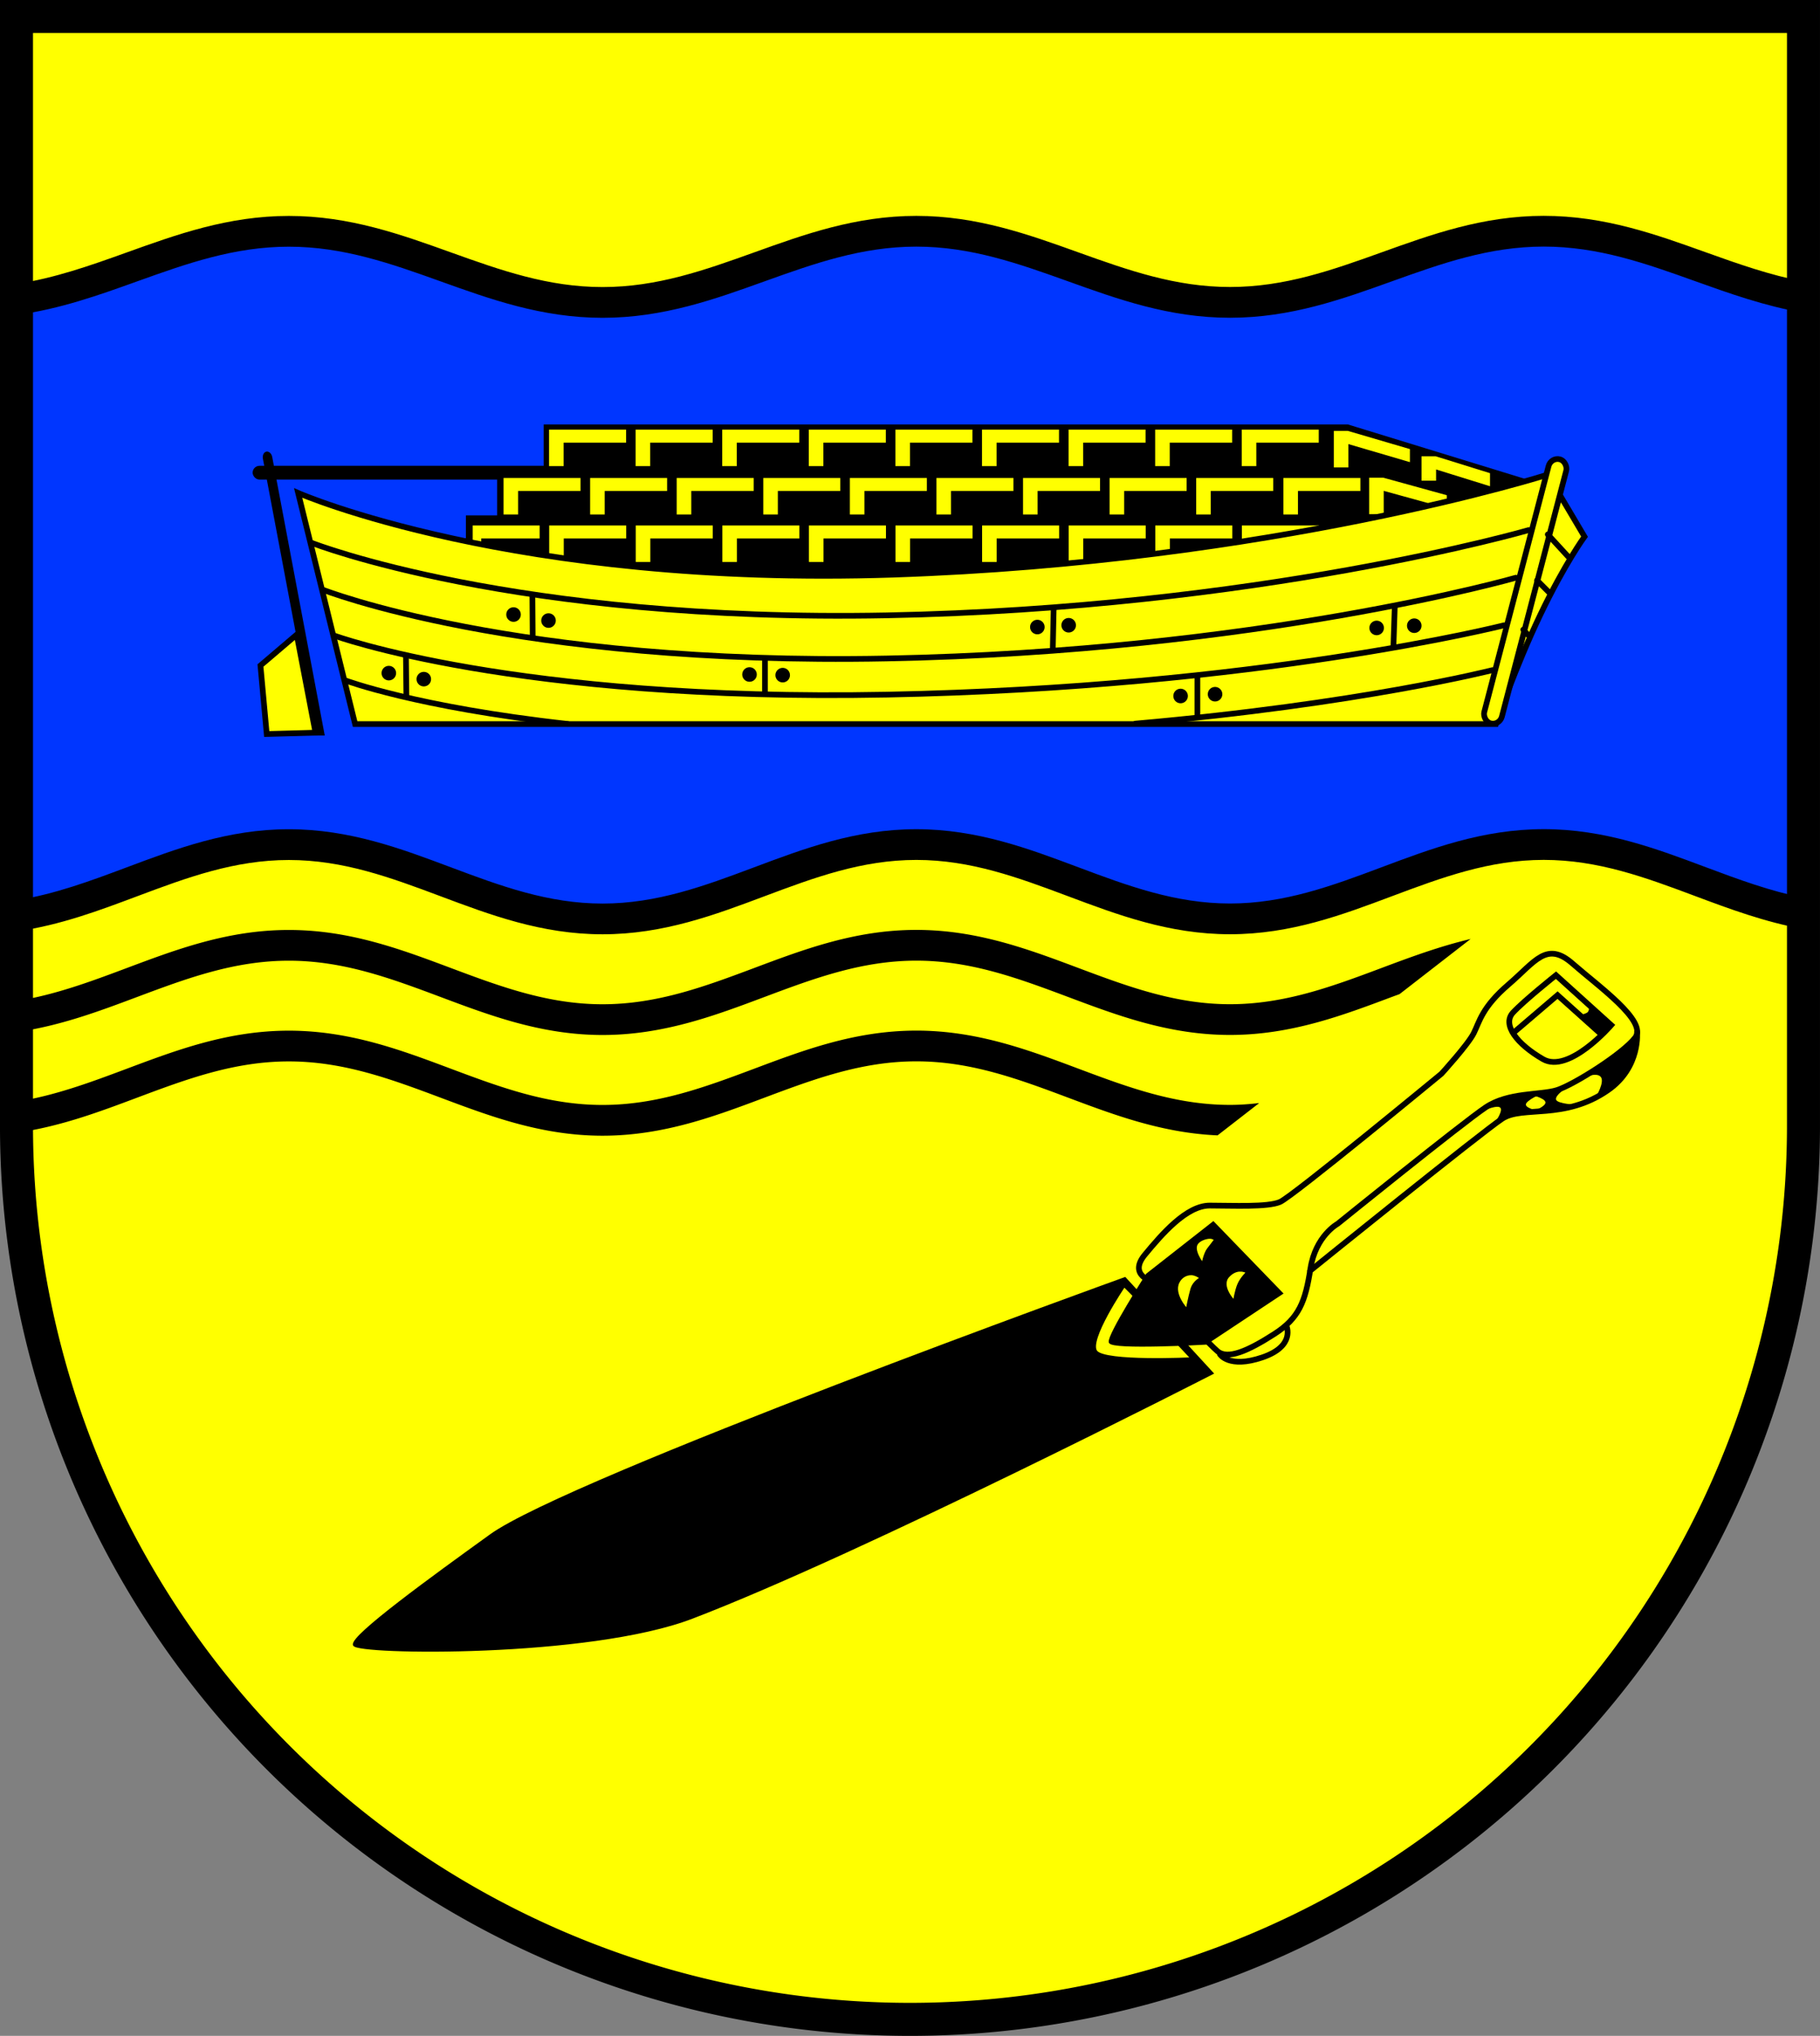<?xml version="1.0" encoding="UTF-8" standalone="no"?>
<!-- Created with Inkscape (http://www.inkscape.org/) -->

<svg
   width="159.895mm"
   height="178.815mm"
   viewBox="0 0 159.895 178.815"
   version="1.1"
   id="svg2931"
   inkscape:version="1.2.2 (732a01da63, 2022-12-09)"
   sodipodi:docname="DEU Kayhude COA.svg"
   xmlns:inkscape="http://www.inkscape.org/namespaces/inkscape"
   xmlns:sodipodi="http://sodipodi.sourceforge.net/DTD/sodipodi-0.dtd"
   xmlns="http://www.w3.org/2000/svg"
   xmlns:svg="http://www.w3.org/2000/svg">
  <rect x="0" y="0" width="159.895" height="178.815" fill="#808080" stroke="none"/>
  <sodipodi:namedview
     id="namedview2933"
     pagecolor="#ffffff"
     bordercolor="#666666"
     borderopacity="1.0"
     inkscape:showpageshadow="2"
     inkscape:pageopacity="0.0"
     inkscape:pagecheckerboard="0"
     inkscape:deskcolor="#d1d1d1"
     inkscape:document-units="mm"
     showgrid="false"
     inkscape:zoom="0.79202433"
     inkscape:cx="301.75841"
     inkscape:cy="339.00474"
     inkscape:current-layer="layer1" />
  <defs
     id="defs2928" />
  <g
     inkscape:label="Ebene 1"
     inkscape:groupmode="layer"
     id="layer1"
     transform="translate(-524.121,-62.868)">
    <g
       id="g2737"
       transform="translate(494.423,9.574)">
      <path
         id="path1511"
         style="fill:#ffff00;stroke:none;stroke-width:2.9;stroke-linecap:round;stroke-dasharray:none"
         d="m 31.147,54.743 v 97.418 a 78.497,78.497 0 0 0 78.497,78.498 78.497,78.497 0 0 0 78.498,-78.497 78.497,78.497 0 0 0 0,-5.2e-4 V 54.743 Z" />
      <path
         id="path2590"
         style="fill:#0036ff;fill-opacity:1;stroke:none;stroke-width:0.4;stroke-linecap:round;stroke-dasharray:none"
         d="m 168.478,73.463 -10.146,1.101 -21.63,5.663 -21.63,-6.607 -10.539,0.393 L 90.453,78.969 79.048,79.677 63.159,74.722 51.204,73.936 31.147,80.013 v 54.312 l 16.36,-5.489 9.439,-1.494 19.034,5.899 10.933,0.708 14.866,-5.27 8.809,-1.258 16.124,4.404 9.989,2.36 4.955,-0.236 22.102,-6.607 14.315,3.303 10.068,3.661 V 79.621 Z" />
      <path
         id="path845"
         style="color:#000000;fill:#000000;-inkscape-stroke:none"
         d="m 165.32,126.121 c -5.362,4.4e-4 -9.9,1.717 -14.254,3.35 -4.353,1.632 -8.522,3.179 -13.305,3.18 -4.783,4.4e-4 -8.953,-1.544 -13.308,-3.176 -4.355,-1.632 -8.894,-3.35 -14.256,-3.35 -5.362,4.3e-4 -9.9,1.719 -14.254,3.351 -4.354,1.632 -8.524,3.18 -13.307,3.18 -4.783,3.8e-4 -8.954,-1.546 -13.309,-3.178 -4.355,-1.632 -8.894,-3.35 -14.256,-3.35 -5.362,4.3e-4 -9.9,1.719 -14.254,3.352 -3.217,1.206 -6.334,2.362 -9.671,2.885 v 2.734 c 3.839,-0.54 7.283,-1.839 10.618,-3.09 4.353,-1.632 8.524,-3.179 13.307,-3.18 4.783,-4.1e-4 8.954,1.544 13.309,3.176 4.355,1.632 8.894,3.35 14.256,3.35 5.362,-4.6e-4 9.9,-1.719 14.254,-3.352 4.354,-1.632 8.524,-3.179 13.307,-3.18 4.783,-4.1e-4 8.953,1.546 13.308,3.178 4.355,1.632 8.894,3.35 14.256,3.35 5.362,-4.5e-4 9.9,-1.719 14.254,-3.351 4.353,-1.632 8.522,-3.179 13.305,-3.18 4.783,-4e-4 8.954,1.546 13.309,3.178 3.01,1.128 6.116,2.283 9.513,2.896 v -2.746 c -2.925,-0.584 -5.707,-1.609 -8.566,-2.68 -4.355,-1.632 -8.894,-3.348 -14.256,-3.348 z" />
      <path
         id="path2459"
         style="color:#000000;fill:#000000;-inkscape-stroke:none"
         d="m 165.32,72.252 c -5.35,4.11e-4 -9.883,1.642 -14.236,3.205 -4.353,1.563 -8.527,3.045 -13.322,3.045 -4.795,4.21e-4 -8.971,-1.481 -13.326,-3.043 -4.355,-1.562 -8.888,-3.203 -14.238,-3.203 -5.35,4.12e-4 -9.883,1.642 -14.236,3.205 -4.354,1.563 -8.529,3.046 -13.324,3.047 -4.795,3.69e-4 -8.971,-1.483 -13.326,-3.045 -4.355,-1.562 -8.889,-3.204 -14.238,-3.203 -5.35,4.11e-4 -9.883,1.642 -14.236,3.205 -3.219,1.156 -6.342,2.264 -9.688,2.766 v 2.727 c 3.828,-0.518 7.268,-1.755 10.6,-2.951 4.353,-1.563 8.529,-3.045 13.324,-3.045 4.795,-3.92e-4 8.971,1.481 13.326,3.043 4.355,1.562 8.889,3.203 14.238,3.203 5.35,-4.37e-4 9.883,-1.642 14.236,-3.205 4.354,-1.563 8.529,-3.046 13.324,-3.047 4.795,-3.92e-4 8.971,1.483 13.326,3.045 4.355,1.562 8.889,3.204 14.238,3.203 5.35,-4.32e-4 9.881,-1.643 14.234,-3.205 4.353,-1.563 8.529,-3.046 13.324,-3.047 4.795,-3.83e-4 8.971,1.483 13.326,3.045 3.008,1.079 6.108,2.182 9.496,2.77 v -2.744 c -2.934,-0.56 -5.722,-1.543 -8.583,-2.569 -4.355,-1.562 -8.889,-3.202 -14.238,-3.201 z" />
      <path
         id="path2463"
         style="color:#000000;fill:#000000;-inkscape-stroke:none"
         d="m 110.197,134.969 c -5.362,4.3e-4 -9.9,1.719 -14.254,3.352 -4.354,1.632 -8.524,3.179 -13.307,3.18 -4.783,3.8e-4 -8.954,-1.546 -13.309,-3.178 -4.355,-1.632 -8.894,-3.348 -14.256,-3.348 -5.362,4.3e-4 -9.9,1.719 -14.254,3.351 -3.217,1.206 -6.333,2.364 -9.671,2.888 v 2.729 c 3.839,-0.541 7.283,-1.839 10.618,-3.089 4.353,-1.632 8.524,-3.179 13.307,-3.18 4.783,-4.1e-4 8.954,1.546 13.309,3.178 4.355,1.632 8.894,3.349 14.256,3.348 5.362,-4.6e-4 9.9,-1.717 14.254,-3.35 4.354,-1.632 8.524,-3.179 13.307,-3.18 4.783,-4.1e-4 8.953,1.546 13.308,3.178 4.355,1.632 8.894,3.348 14.256,3.348 5.362,-4.5e-4 9.9,-1.719 14.254,-3.352 0.215,-0.081 0.427,-0.154 0.641,-0.235 l 6.243,-4.843 c -2.752,0.653 -5.326,1.611 -7.833,2.551 -4.353,1.632 -8.522,3.179 -13.305,3.18 -4.783,4.4e-4 -8.953,-1.546 -13.308,-3.178 -4.355,-1.632 -8.894,-3.35 -14.256,-3.35 z m 0,8.846 c -5.362,4.3e-4 -9.9,1.719 -14.254,3.352 -4.354,1.632 -8.524,3.177 -13.307,3.178 -4.783,3.8e-4 -8.954,-1.544 -13.309,-3.176 -4.355,-1.632 -8.894,-3.35 -14.256,-3.349 -5.362,4.3e-4 -9.9,1.719 -14.254,3.351 -3.217,1.206 -6.333,2.364 -9.671,2.887 v 2.104 a 78.497,78.497 0 0 0 0.024,0.622 c 3.829,-0.543 7.266,-1.838 10.594,-3.086 4.353,-1.632 8.524,-3.177 13.307,-3.178 4.783,-4.1e-4 8.954,1.544 13.309,3.176 4.355,1.632 8.894,3.35 14.256,3.35 5.362,-4.6e-4 9.9,-1.719 14.254,-3.352 4.354,-1.632 8.524,-3.179 13.307,-3.18 4.783,-4.1e-4 8.953,1.546 13.308,3.178 4.055,1.519 8.271,3.112 13.161,3.324 l 3.656,-2.837 c -0.838,0.095 -1.687,0.161 -2.561,0.161 -4.783,4.4e-4 -8.953,-1.546 -13.308,-3.178 -4.355,-1.632 -8.894,-3.348 -14.256,-3.348 z" />
      <path
         id="path2649"
         style="fill:none;stroke:#000000;stroke-width:2.9;stroke-linecap:round;stroke-dasharray:none"
         d="m 31.147,54.743 v 97.418 a 78.497,78.497 0 0 0 78.497,78.498 78.497,78.497 0 0 0 78.498,-78.497 78.497,78.497 0 0 0 0,-5.2e-4 V 54.743 Z" />
      <g
         id="g4917"
         transform="translate(-200.727,-7.022)">
        <rect
           style="fill:#000000;stroke:#000000;stroke-width:0.1;stroke-linecap:round;stroke-dasharray:none"
           id="rect4706"
           width="27.141"
           height="1.112"
           x="252.669"
           y="101.279"
           ry="0.556"
           rx="0.556" />
        <path
           style="fill:#000000;stroke:#000000;stroke-width:0.5;stroke-linecap:round;stroke-dasharray:none"
           d="m 271.607,109.192 v -3.362 h 2.741 v -3.815 h 4.09 v -4.169 h 70.366 l 17.413,5.349 -31.147,12.27 -51.755,0.944 z"
           id="path1522" />
        <path
           id="path4512"
           style="fill:#ffff00;stroke:#ffff00;stroke-width:0.1;stroke-linecap:round;stroke-dasharray:none"
           d="m 350.761,102.321 v 1.042 2.064 h 1.18 v -2.064 l 5.542,1.529 v -1.042 l -5.542,-1.529 z"
           sodipodi:nodetypes="ccccccccc" />
        <path
           id="path4459"
           style="fill:#ffff00;stroke:#ffff00;stroke-width:0.1;stroke-linecap:round;stroke-dasharray:none"
           d="m 278.724,106.517 v 1.042 2.064 h 1.18 v -2.064 h 5.486 v -1.042 h -5.486 z" />
        <path
           id="path4488"
           style="fill:#ffff00;stroke:#ffff00;stroke-width:0.1;stroke-linecap:round;stroke-dasharray:none"
           d="m 272.004,106.517 v 1.042 2.064 h 0.651 v -2.064 h 5.133 v -1.042 h -5.133 z"
           sodipodi:nodetypes="ccccccccc" />
        <path
           id="path4471"
           style="fill:#ffff00;stroke:#ffff00;stroke-width:0.1;stroke-linecap:round;stroke-dasharray:none"
           d="m 324.364,106.517 v 1.042 2.064 h 1.18 v -2.064 h 5.486 v -1.042 h -5.486 z" />
        <path
           id="path4473"
           style="fill:#ffff00;stroke:#ffff00;stroke-width:0.1;stroke-linecap:round;stroke-dasharray:none"
           d="m 331.971,106.517 v 1.042 2.064 h 1.18 v -2.064 h 5.486 v -1.042 h -5.486 z" />
        <path
           id="path4475"
           style="fill:#ffff00;stroke:#ffff00;stroke-width:0.1;stroke-linecap:round;stroke-dasharray:none"
           d="m 339.578,106.517 v 1.042 2.064 h 1.18 v -2.064 h 5.486 v -1.042 h -5.486 z" />
        <path
           id="path4514"
           style="fill:#ffff00;stroke:#ffff00;stroke-width:0.1;stroke-linecap:round;stroke-dasharray:none"
           d="m 355.362,100.44 v 1.042 1.006 h 1.18 v -1.006 l 4.736,1.472 v -1.042 l -4.736,-1.472 z"
           sodipodi:nodetypes="ccccccccc" />
        <path
           style="fill:#ffff00;stroke:#000000;stroke-width:0.5;stroke-linecap:round;stroke-dasharray:none"
           d="M 361.846,123.915 H 261.624 l -5.006,-20.3 c 0,0 18.91,8.287 52.28,7.175 33.37,-1.112 57.508,-8.788 57.508,-8.788 l 3.226,5.45 c 0,0 -1.725,2.349 -3.888,6.872 -2.163,4.523 -3.898,9.591 -3.898,9.591 z"
           id="path901" />
        <rect
           style="fill:#ffff00;stroke:#000000;stroke-width:0.5;stroke-linecap:round;stroke-dasharray:none"
           id="rect1009"
           width="1.6"
           height="23.987"
           x="379.974"
           y="4.47"
           ry="0.826"
           rx="0.826"
           transform="matrix(0.968,0.253,-0.253,0.967,0,0)" />
        <path
           style="fill:none;stroke:#000000;stroke-width:0.5;stroke-linecap:round;stroke-dasharray:none"
           d="m 257.842,108.009 c 0,0 17.764,6.984 50.485,6.355 32.72,-0.629 56.391,-7.487 56.391,-7.487"
           id="path1067"
           sodipodi:nodetypes="csc" />
        <path
           style="fill:none;stroke:#000000;stroke-width:0.5;stroke-linecap:round;stroke-dasharray:none"
           d="m 258.756,112.102 c 0,0 16.85,6.68 49.57,6.05 32.72,-0.629 55.271,-7.093 55.271,-7.093"
           id="path1165"
           sodipodi:nodetypes="csc" />
        <path
           style="fill:none;stroke:#000000;stroke-width:0.5;stroke-linecap:round;stroke-dasharray:none"
           d="m 259.785,116.139 c 0,0 15.821,5.818 48.541,5.188 32.72,-0.629 54.242,-6.092 54.242,-6.092"
           id="path1167"
           sodipodi:nodetypes="csc" />
        <path
           style="fill:none;stroke:#000000;stroke-width:0.5;stroke-linecap:round;stroke-dasharray:none"
           d="m 260.768,120.079 c 0,0 6.23,2.344 19.518,3.822 m 49.885,-0.026 c 19.736,-1.732 31.374,-4.7 31.374,-4.7"
           id="path1169"
           sodipodi:nodetypes="cccc" />
        <path
           style="fill:#ffff00;stroke:#000000;stroke-width:0.5;stroke-linecap:round;stroke-dasharray:none"
           d="m 366.406,107.258 1.891,2.058"
           id="path1185" />
        <path
           style="fill:#ffff00;stroke:#000000;stroke-width:0.5;stroke-linecap:round;stroke-dasharray:none"
           d="m 365.461,111.29 1.085,1.085"
           id="path1187"
           sodipodi:nodetypes="cc" />
        <path
           style="fill:#ffff00;stroke:#000000;stroke-width:0.5;stroke-linecap:round;stroke-dasharray:none"
           d="m 364.25,115.622 0.492,0.531"
           id="path1189"
           sodipodi:nodetypes="cc" />
        <path
           style="fill:none;stroke:#000000;stroke-width:0.5;stroke-linecap:round;stroke-dasharray:none"
           d="m 266.089,117.982 0.039,3.5"
           id="path1191" />
        <path
           style="fill:none;stroke:#000000;stroke-width:0.5;stroke-linecap:round;stroke-dasharray:none"
           d="m 277.196,112.569 0.028,3.754"
           id="path1193" />
        <path
           style="fill:none;stroke:#000000;stroke-width:0.5;stroke-linecap:round;stroke-dasharray:none"
           d="m 297.629,118.179 v 2.989"
           id="path1195" />
        <path
           style="fill:none;stroke:#000000;stroke-width:0.5;stroke-linecap:round;stroke-dasharray:none"
           d="m 322.995,113.735 -0.079,3.657"
           id="path1197" />
        <path
           style="fill:none;stroke:#000000;stroke-width:0.5;stroke-linecap:round;stroke-dasharray:none"
           d="m 335.619,119.752 v 3.5"
           id="path1199" />
        <path
           style="fill:none;stroke:#000000;stroke-width:0.5;stroke-linecap:round;stroke-dasharray:none"
           d="m 352.963,113.538 -0.118,3.539"
           id="path1201" />
        <g
           id="g1365"
           transform="translate(0.056,0.028)">
          <circle
             style="fill:#000000;stroke:none;stroke-width:0.5;stroke-linecap:round;stroke-dasharray:none"
             id="path1255"
             cx="264.529"
             cy="119.41"
             r="0.64" />
          <circle
             style="fill:#000000;stroke:none;stroke-width:0.5;stroke-linecap:round;stroke-dasharray:none"
             id="circle1361"
             cx="267.602"
             cy="119.939"
             r="0.64" />
        </g>
        <g
           id="g1397"
           transform="translate(11.012,-5.117)">
          <circle
             style="fill:#000000;stroke:none;stroke-width:0.5;stroke-linecap:round;stroke-dasharray:none"
             id="circle1393"
             cx="264.529"
             cy="119.41"
             r="0.64" />
          <circle
             style="fill:#000000;stroke:none;stroke-width:0.5;stroke-linecap:round;stroke-dasharray:none"
             id="circle1395"
             cx="267.602"
             cy="119.939"
             r="0.64" />
        </g>
        <circle
           style="fill:#000000;stroke:none;stroke-width:0.5;stroke-linecap:round;stroke-dasharray:none"
           id="circle1399"
           cx="296.273"
           cy="119.559"
           r="0.64" />
        <circle
           style="fill:#000000;stroke:none;stroke-width:0.5;stroke-linecap:round;stroke-dasharray:none"
           id="circle1401"
           cx="299.188"
           cy="119.616"
           r="0.64" />
        <circle
           style="fill:#000000;stroke:none;stroke-width:0.5;stroke-linecap:round;stroke-dasharray:none"
           id="circle1407"
           cx="321.56"
           cy="115.391"
           r="0.64" />
        <circle
           style="fill:#000000;stroke:none;stroke-width:0.5;stroke-linecap:round;stroke-dasharray:none"
           id="circle1409"
           cx="324.313"
           cy="115.233"
           r="0.64" />
        <circle
           style="fill:#000000;stroke:none;stroke-width:0.5;stroke-linecap:round;stroke-dasharray:none"
           id="circle1411"
           cx="334.145"
           cy="121.447"
           r="0.64" />
        <circle
           style="fill:#000000;stroke:none;stroke-width:0.5;stroke-linecap:round;stroke-dasharray:none"
           id="circle1413"
           cx="337.173"
           cy="121.29"
           r="0.64" />
        <circle
           style="fill:#000000;stroke:none;stroke-width:0.5;stroke-linecap:round;stroke-dasharray:none"
           id="circle1415"
           cx="351.37"
           cy="115.469"
           r="0.64" />
        <circle
           style="fill:#000000;stroke:none;stroke-width:0.5;stroke-linecap:round;stroke-dasharray:none"
           id="circle1417"
           cx="354.674"
           cy="115.273"
           r="0.64" />
        <path
           id="rect1578"
           style="fill:#ffff00;stroke:#ffff00;stroke-width:0.1;stroke-linecap:round;stroke-dasharray:none"
           d="m 278.713,98.102 v 1.042 2.064 h 1.18 v -2.064 h 5.486 v -1.042 h -5.486 z" />
        <path
           id="path1583"
           style="fill:#ffff00;stroke:#ffff00;stroke-width:0.1;stroke-linecap:round;stroke-dasharray:none"
           d="m 286.319,98.102 v 1.042 2.064 h 1.18 v -2.064 h 5.486 v -1.042 h -5.486 z" />
        <path
           id="path1585"
           style="fill:#ffff00;stroke:#ffff00;stroke-width:0.1;stroke-linecap:round;stroke-dasharray:none"
           d="m 293.926,98.102 v 1.042 2.064 h 1.18 v -2.064 h 5.486 v -1.042 h -5.486 z" />
        <path
           id="path1587"
           style="fill:#ffff00;stroke:#ffff00;stroke-width:0.1;stroke-linecap:round;stroke-dasharray:none"
           d="m 301.533,98.102 v 1.042 2.064 h 1.18 v -2.064 h 5.486 v -1.042 h -5.486 z" />
        <path
           id="path1589"
           style="fill:#ffff00;stroke:#ffff00;stroke-width:0.1;stroke-linecap:round;stroke-dasharray:none"
           d="m 309.14,98.102 v 1.042 2.064 h 1.18 v -2.064 h 5.486 v -1.042 h -5.486 z" />
        <path
           id="path1591"
           style="fill:#ffff00;stroke:#ffff00;stroke-width:0.1;stroke-linecap:round;stroke-dasharray:none"
           d="m 316.747,98.102 v 1.042 2.064 h 1.18 v -2.064 h 5.486 v -1.042 h -5.486 z" />
        <path
           id="path1593"
           style="fill:#ffff00;stroke:#ffff00;stroke-width:0.1;stroke-linecap:round;stroke-dasharray:none"
           d="m 324.353,98.102 v 1.042 2.064 h 1.18 v -2.064 h 5.486 v -1.042 h -5.486 z" />
        <path
           id="path1595"
           style="fill:#ffff00;stroke:#ffff00;stroke-width:0.1;stroke-linecap:round;stroke-dasharray:none"
           d="m 331.96,98.102 v 1.042 2.064 h 1.18 v -2.064 h 5.486 v -1.042 h -5.486 z" />
        <path
           id="path1597"
           style="fill:#ffff00;stroke:#ffff00;stroke-width:0.1;stroke-linecap:round;stroke-dasharray:none"
           d="m 339.567,98.102 v 1.042 2.064 h 1.18 v -2.064 h 5.486 v -1.042 h -5.486 z" />
        <path
           id="path4439"
           style="fill:#ffff00;stroke:#ffff00;stroke-width:0.1;stroke-linecap:round;stroke-dasharray:none"
           d="m 274.712,102.349 v 1.042 2.064 h 1.18 v -2.064 h 5.486 v -1.042 h -5.486 z" />
        <path
           id="path4441"
           style="fill:#ffff00;stroke:#ffff00;stroke-width:0.1;stroke-linecap:round;stroke-dasharray:none"
           d="m 282.319,102.349 v 1.042 2.064 h 1.18 v -2.064 h 5.486 v -1.042 h -5.486 z" />
        <path
           id="path4443"
           style="fill:#ffff00;stroke:#ffff00;stroke-width:0.1;stroke-linecap:round;stroke-dasharray:none"
           d="m 289.926,102.349 v 1.042 2.064 h 1.18 v -2.064 h 5.486 v -1.042 h -5.486 z" />
        <path
           id="path4445"
           style="fill:#ffff00;stroke:#ffff00;stroke-width:0.1;stroke-linecap:round;stroke-dasharray:none"
           d="m 297.533,102.349 v 1.042 2.064 h 1.18 v -2.064 h 5.486 v -1.042 h -5.486 z" />
        <path
           id="path4447"
           style="fill:#ffff00;stroke:#ffff00;stroke-width:0.1;stroke-linecap:round;stroke-dasharray:none"
           d="m 305.139,102.349 v 1.042 2.064 h 1.18 v -2.064 h 5.486 v -1.042 h -5.486 z" />
        <path
           id="path4449"
           style="fill:#ffff00;stroke:#ffff00;stroke-width:0.1;stroke-linecap:round;stroke-dasharray:none"
           d="m 312.746,102.349 v 1.042 2.064 h 1.18 v -2.064 h 5.486 v -1.042 h -5.486 z" />
        <path
           id="path4451"
           style="fill:#ffff00;stroke:#ffff00;stroke-width:0.1;stroke-linecap:round;stroke-dasharray:none"
           d="m 320.353,102.349 v 1.042 2.064 h 1.18 v -2.064 h 5.486 v -1.042 h -5.486 z" />
        <path
           id="path4453"
           style="fill:#ffff00;stroke:#ffff00;stroke-width:0.1;stroke-linecap:round;stroke-dasharray:none"
           d="m 327.96,102.349 v 1.042 2.064 h 1.18 v -2.064 h 5.486 v -1.042 h -5.486 z" />
        <path
           id="path4455"
           style="fill:#ffff00;stroke:#ffff00;stroke-width:0.1;stroke-linecap:round;stroke-dasharray:none"
           d="m 335.566,102.349 v 1.042 2.064 h 1.18 v -2.064 h 5.486 v -1.042 h -5.486 z" />
        <path
           id="path4461"
           style="fill:#ffff00;stroke:#ffff00;stroke-width:0.1;stroke-linecap:round;stroke-dasharray:none"
           d="m 286.33,106.517 v 1.042 2.064 h 1.18 v -2.064 h 5.486 v -1.042 h -5.486 z" />
        <path
           id="path4463"
           style="fill:#ffff00;stroke:#ffff00;stroke-width:0.1;stroke-linecap:round;stroke-dasharray:none"
           d="m 293.937,106.517 v 1.042 2.064 h 1.18 v -2.064 h 5.486 v -1.042 h -5.486 z" />
        <path
           id="path4465"
           style="fill:#ffff00;stroke:#ffff00;stroke-width:0.1;stroke-linecap:round;stroke-dasharray:none"
           d="m 301.544,106.517 v 1.042 2.064 h 1.18 v -2.064 h 5.486 v -1.042 h -5.486 z" />
        <path
           id="path4467"
           style="fill:#ffff00;stroke:#ffff00;stroke-width:0.1;stroke-linecap:round;stroke-dasharray:none"
           d="m 309.151,106.517 v 1.042 2.064 h 1.18 v -2.064 h 5.486 v -1.042 h -5.486 z" />
        <path
           id="path4469"
           style="fill:#ffff00;stroke:#ffff00;stroke-width:0.1;stroke-linecap:round;stroke-dasharray:none"
           d="m 316.757,106.517 v 1.042 2.064 h 1.18 v -2.064 h 5.486 v -1.042 h -5.486 z" />
        <path
           id="path4499"
           style="fill:#ffff00;stroke:#ffff00;stroke-width:0.1;stroke-linecap:round;stroke-dasharray:none"
           d="m 343.225,102.349 v 1.042 2.064 h 1.18 v -2.064 h 5.486 v -1.042 h -5.486 z" />
        <path
           id="path4510"
           style="fill:#ffff00;stroke:#ffff00;stroke-width:0.1;stroke-linecap:round;stroke-dasharray:none"
           d="m 347.659,98.213 v 1.042 2.064 h 1.18 v -2.064 l 5.403,1.585 v -1.042 l -5.403,-1.585 z"
           sodipodi:nodetypes="ccccccccc" />
        <path
           id="path4768"
           style="color:#000000;fill:#000000;stroke-width:0.1;stroke-linecap:round;-inkscape-stroke:none"
           d="m 253.871,99.979 c -0.014,7.47e-4 -0.029,0.003 -0.043,0.005 -0.227,0.043 -0.364,0.321 -0.306,0.624 l 4.585,24.308 h 0.849 l -4.615,-24.463 c -0.053,-0.284 -0.258,-0.486 -0.47,-0.474 z" />
        <path
           style="fill:#ffff00;stroke:#000000;stroke-width:0.5;stroke-linecap:round;stroke-dasharray:none"
           d="m 256.493,116.055 1.652,8.613 -4.287,0.118 -0.551,-6.017 z"
           id="path4764" />
      </g>
      <g
         id="g1287"
         transform="translate(-200.39,14.732)">
        <path
           id="path4994"
           style="fill:#000000;stroke:#000000;stroke-width:0.2;stroke-linecap:round;stroke-dasharray:none"
           d="m 336.681,145.944 -5.82,4.562 c 0,0 -3.422,5.349 -3.264,5.939 0.157,0.59 8.455,0.118 8.455,0.118 l 6.647,-4.404 z m -0.271,1.32 c 0.24,0.002 0.448,0.175 0.448,0.175 0,0 -0.216,0.305 -0.629,0.826 -0.311,0.392 -0.482,1.308 -0.482,1.308 0,0 -0.924,-1.17 -0.511,-1.78 0.245,-0.362 0.824,-0.531 1.174,-0.529 z m 2.623,2.885 c 0.376,-0.007 0.637,0.161 0.637,0.161 0,0 -0.521,0.482 -0.777,1.072 -0.227,0.523 -0.383,1.484 -0.383,1.484 0,0 -1.317,-1.356 -0.491,-2.222 0.361,-0.379 0.722,-0.49 1.014,-0.496 z m -4.301,0.314 c 0.42,-0.005 0.887,0.359 0.887,0.359 0,0 -0.629,0.256 -0.845,0.963 -0.184,0.602 -0.413,1.809 -0.413,1.809 0,0 -1.258,-1.317 -0.767,-2.379 0.246,-0.531 0.718,-0.747 1.138,-0.752 z"
           sodipodi:nodetypes="ccscccscscssscscssscscss" />
        <path
           id="path4996"
           style="fill:#000000;stroke:#000000;stroke-width:0.2;stroke-linecap:round;stroke-dasharray:none"
           d="m 328.92,150.834 c 0,0 -48.822,17.6 -55.728,22.581 -5.118,3.691 -12.222,8.839 -12,9.617 0.222,0.779 20.623,1.079 29.686,-2.387 15.08,-5.767 45.717,-21.468 45.717,-21.468 z m -0.065,0.674 0.747,0.747 4.051,4.405 1.141,1.219 c 0,0 -7.61,0.374 -8.397,-0.609 -0.787,-0.983 2.458,-5.762 2.458,-5.762 z"
           sodipodi:nodetypes="csssccccccsc" />
        <path
           style="fill:none;stroke:#000000;stroke-width:0.5;stroke-linecap:round;stroke-dasharray:none"
           d="m 331.372,151.135 c 0,0 -2.202,-0.551 -0.708,-2.36 1.494,-1.809 3.657,-4.326 5.702,-4.326 2.045,0 5.073,0.157 6.174,-0.315 1.101,-0.472 14.188,-11.265 14.188,-11.265 0,0 2.336,-2.558 2.836,-3.559 0.501,-1.001 0.723,-2.28 3.059,-4.283 2.336,-2.002 3.337,-3.838 5.617,-1.835 2.28,2.002 6.618,5.061 5.506,6.507 -1.112,1.446 -5.45,4.171 -6.897,4.616 -1.446,0.445 -4.227,0.167 -6.229,1.502 -2.002,1.335 -13.014,10.234 -13.014,10.234 0,0 -1.947,1.057 -2.392,3.949 -0.445,2.892 -0.993,4.329 -3.17,5.729 -2.336,1.502 -4.116,2.28 -5.006,1.502 -1.361,-1.191 -5.668,-6.095 -5.668,-6.095 z"
           id="path1204"
           sodipodi:nodetypes="cssscsssssscsssc" />
        <path
           style="fill:none;stroke:#000000;stroke-width:0.5;stroke-linecap:round;stroke-dasharray:none"
           d="m 337.263,157.508 c 0,0 0.779,1.279 3.726,0.278 2.948,-1.001 2.113,-2.781 2.113,-2.781"
           id="path1206" />
        <path
           style="fill:none;stroke:#000000;stroke-width:0.5;stroke-linecap:round;stroke-dasharray:none"
           d="m 373.908,129.166 c 0,0 0.352,3.129 -2.552,5.149 -3.838,2.67 -7.508,1.335 -9.288,2.503 -1.78,1.168 -16.885,13.362 -16.885,13.362"
           id="path1208"
           sodipodi:nodetypes="cssc" />
        <path
           style="fill:none;stroke:#000000;stroke-width:0.5;stroke-linecap:round;stroke-dasharray:none"
           d="m 366.786,124.215 4.857,4.385 c 0,0 -3.716,4.306 -5.997,2.989 -2.281,-1.317 -3.618,-3.028 -2.635,-4.09 0.983,-1.062 3.775,-3.284 3.775,-3.284 z"
           id="path1210" />
        <path
           style="fill:none;stroke:#000000;stroke-width:0.5;stroke-linecap:round;stroke-dasharray:none"
           d="m 363.031,129.289 3.893,-3.323 3.795,3.402"
           id="path1212" />
        <path
           style="fill:#000000;stroke:none;stroke-width:0.5;stroke-linecap:round;stroke-dasharray:none"
           d="m 369.716,126.949 c 0,0 0,0.433 -0.187,0.551 -0.187,0.118 -0.639,0.226 -0.639,0.226 l 1.839,1.721 0.846,-0.846 z"
           id="path1214" />
        <path
           style="fill:#000000;stroke:none;stroke-width:0.5;stroke-linecap:round;stroke-dasharray:none"
           d="m 369.257,133.189 c 0,0 1.126,-0.487 1.474,-0.028 0.348,0.459 -0.431,1.738 -0.431,1.738 l 2.03,-1.168 1.015,-1.641 0.417,-1.516 0.097,-0.932 -2.558,2.141 z"
           id="path1270" />
        <path
           style="fill:#000000;stroke:none;stroke-width:0.5;stroke-linecap:round;stroke-dasharray:none"
           d="m 367.866,133.982 c 0,0 -1.21,0.779 -1.071,1.168 0.139,0.389 1.933,0.459 1.933,0.459 l -4.199,0.654 c 0,0 1.363,-0.473 1.335,-0.876 -0.028,-0.403 -1.432,-0.709 -1.432,-0.709 z"
           id="path1272" />
        <path
           style="fill:#000000;stroke:none;stroke-width:0.5;stroke-linecap:round;stroke-dasharray:none"
           d="m 360.428,136.109 c 0,0 1.321,-0.584 1.502,-0.209 0.181,0.375 -0.654,1.474 -0.654,1.474 l 1.655,-0.973 2.475,-0.236 c 0,0 -1.224,-0.209 -1.265,-0.57 -0.042,-0.362 1.39,-0.987 1.39,-0.987 0,0 -3.295,0.306 -3.337,0.362 -0.042,0.056 -1.279,0.681 -1.279,0.681 z"
           id="path1274" />
      </g>
    </g>
  </g>
</svg>
